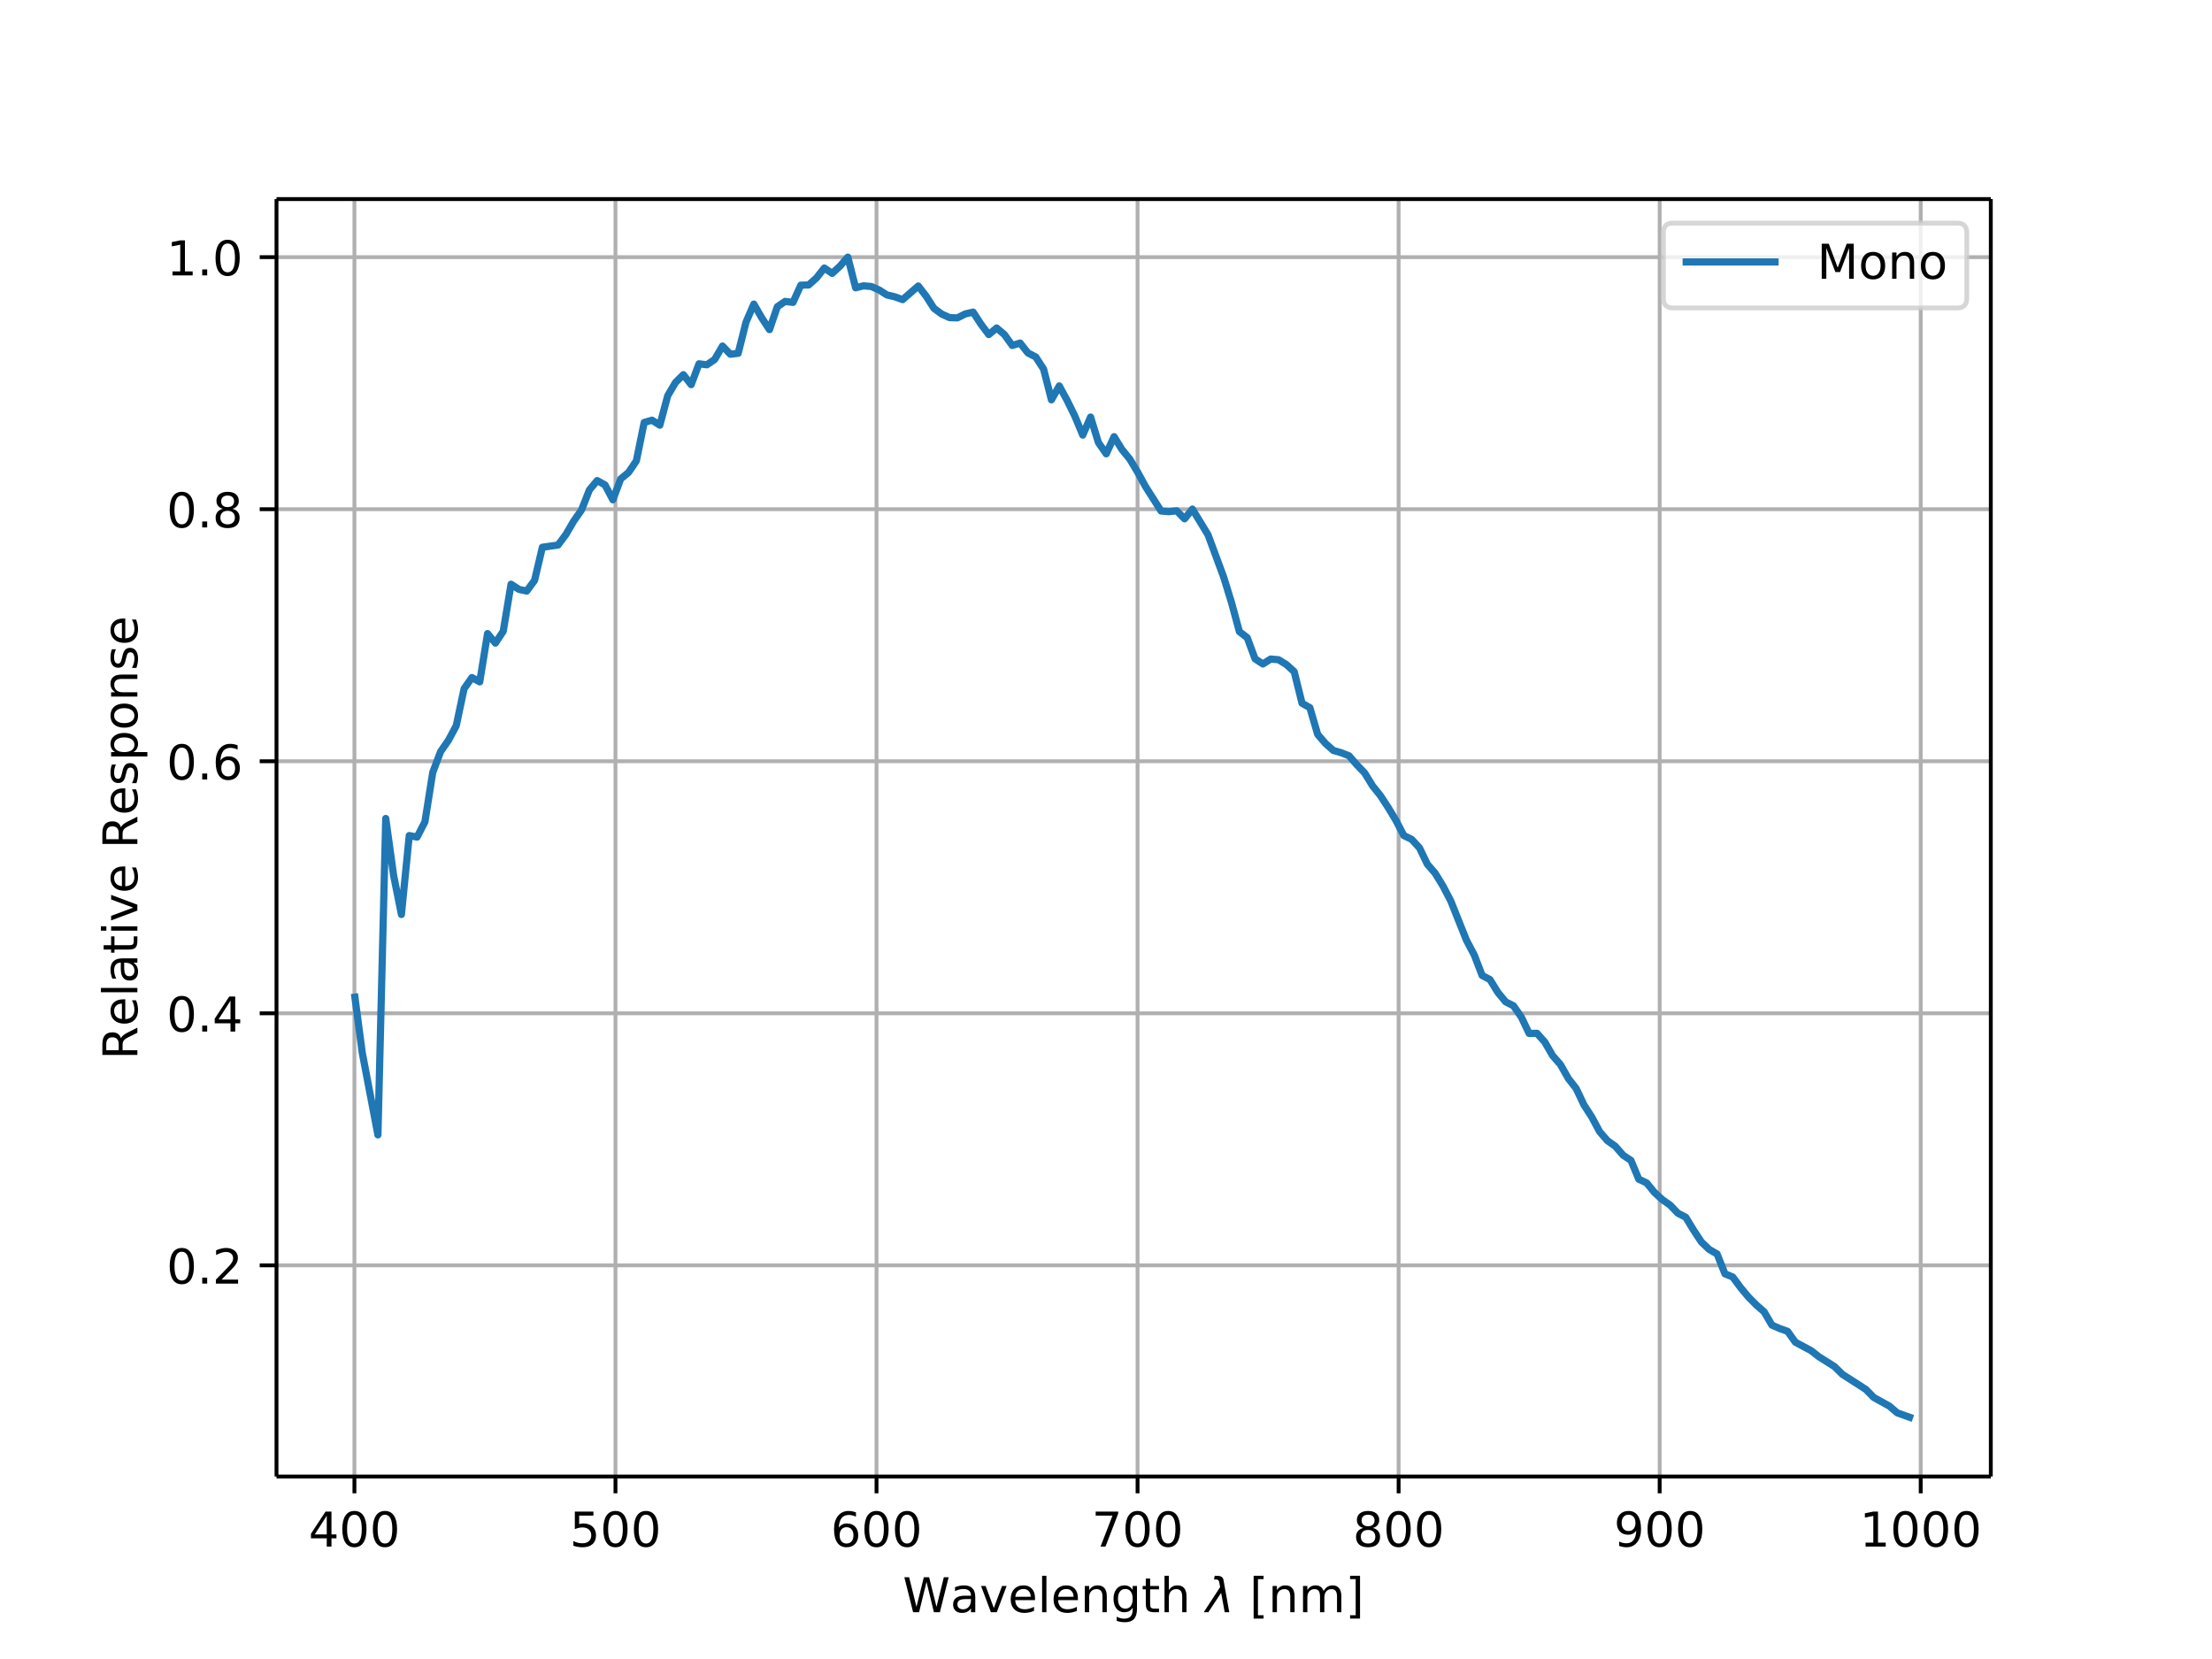 <svg style="background-color:#fff" height="460.8" viewBox="0 0 460.8 345.6" width="614.4" xmlns="http://www.w3.org/2000/svg" xmlns:xlink="http://www.w3.org/1999/xlink"><defs><style>*{stroke-linecap:butt;stroke-linejoin:round}</style></defs><g id="figure_1"><path d="M0 345.6h460.8V0H0z" fill="#fff" id="patch_1"/><g id="axes_1"><path d="M57.6 307.584h357.12V41.472H57.6z" fill="#fff" id="patch_2"/><g id="matplotlib.axis_1"><g id="xtick_1"><path clip-path="url(#pa550feaca0)" d="M73.833 307.584V41.472" fill="none" stroke="#b0b0b0" stroke-linecap="square" stroke-width=".8" id="line2d_1"/><g id="line2d_2"><defs><path d="M0 0v3.5" id="mcf643e137b" stroke="#000" stroke-width=".8"/></defs><use x="73.833" xlink:href="#mcf643e137b" y="307.584" stroke="#000" stroke-width=".8"/></g><g id="text_1"><defs><path d="M37.797 64.313L12.89 25.39h24.906zm-2.594 8.593H47.61V25.391h10.407v-8.203H47.609V0h-9.812v17.188H4.89v9.515z" id="DejaVuSans-52"/><path d="M31.781 66.406q-7.61 0-11.453-7.5Q16.5 51.422 16.5 36.375q0-14.984 3.828-22.484 3.844-7.5 11.453-7.5 7.672 0 11.5 7.5 3.844 7.5 3.844 22.484 0 15.047-3.844 22.531-3.828 7.5-11.5 7.5zm0 7.813q12.266 0 18.735-9.703 6.468-9.688 6.468-28.141 0-18.406-6.468-28.11-6.47-9.687-18.735-9.687-12.25 0-18.718 9.688-6.47 9.703-6.47 28.109 0 18.453 6.47 28.14Q19.53 74.22 31.78 74.22z" id="DejaVuSans-48"/></defs><g transform="matrix(.1 0 0 -.1 64.289 322.182)"><use xlink:href="#DejaVuSans-52"/><use x="63.623" xlink:href="#DejaVuSans-48"/><use x="127.246" xlink:href="#DejaVuSans-48"/></g></g></g><g id="xtick_2"><path clip-path="url(#pa550feaca0)" d="M128.214 307.584V41.472" fill="none" stroke="#b0b0b0" stroke-linecap="square" stroke-width=".8" id="line2d_3"/><use x="128.214" xlink:href="#mcf643e137b" y="307.584" stroke="#000" stroke-width=".8" id="line2d_4"/><g id="text_2"><defs><path d="M10.797 72.906h38.719v-8.312H19.828v-17.86q2.14.735 4.281 1.094 2.157.36 4.313.36 12.203 0 19.328-6.688 7.14-6.688 7.14-18.11 0-11.765-7.328-18.296-7.328-6.516-20.656-6.516-4.593 0-9.36.781-4.75.782-9.827 2.344v9.922q4.39-2.39 9.078-3.563 4.687-1.171 9.906-1.171 8.453 0 13.375 4.437 4.938 4.438 4.938 12.063 0 7.609-4.938 12.047-4.922 4.453-13.375 4.453-3.953 0-7.89-.875-3.922-.875-8.016-2.735z" id="DejaVuSans-53"/></defs><g transform="matrix(.1 0 0 -.1 118.67 322.182)"><use xlink:href="#DejaVuSans-53"/><use x="63.623" xlink:href="#DejaVuSans-48"/><use x="127.246" xlink:href="#DejaVuSans-48"/></g></g></g><g id="xtick_3"><path clip-path="url(#pa550feaca0)" d="M182.595 307.584V41.472" fill="none" stroke="#b0b0b0" stroke-linecap="square" stroke-width=".8" id="line2d_5"/><use x="182.595" xlink:href="#mcf643e137b" y="307.584" stroke="#000" stroke-width=".8" id="line2d_6"/><g id="text_3"><defs><path d="M33.016 40.375q-6.641 0-10.532-4.547-3.875-4.531-3.875-12.437 0-7.86 3.875-12.438 3.891-4.562 10.532-4.562 6.64 0 10.515 4.562 3.875 4.578 3.875 12.438 0 7.906-3.875 12.437-3.875 4.547-10.515 4.547zm19.578 30.922v-8.984q-3.719 1.75-7.5 2.671-3.782.938-7.5.938-9.766 0-14.922-6.594-5.14-6.594-5.875-19.922 2.875 4.25 7.219 6.516 4.359 2.266 9.578 2.266 10.984 0 17.36-6.672 6.374-6.657 6.374-18.125 0-11.235-6.64-18.032-6.641-6.78-17.672-6.78-12.657 0-19.344 9.687-6.688 9.703-6.688 28.109 0 17.281 8.204 27.563 8.203 10.28 22.015 10.28 3.719 0 7.5-.734t7.89-2.187z" id="DejaVuSans-54"/></defs><g transform="matrix(.1 0 0 -.1 173.051 322.182)"><use xlink:href="#DejaVuSans-54"/><use x="63.623" xlink:href="#DejaVuSans-48"/><use x="127.246" xlink:href="#DejaVuSans-48"/></g></g></g><g id="xtick_4"><path clip-path="url(#pa550feaca0)" d="M236.976 307.584V41.472" fill="none" stroke="#b0b0b0" stroke-linecap="square" stroke-width=".8" id="line2d_7"/><use x="236.976" xlink:href="#mcf643e137b" y="307.584" stroke="#000" stroke-width=".8" id="line2d_8"/><g id="text_4"><defs><path d="M8.203 72.906h46.875v-4.203L28.61 0H18.312L43.22 64.594H8.203z" id="DejaVuSans-55"/></defs><g transform="matrix(.1 0 0 -.1 227.432 322.182)"><use xlink:href="#DejaVuSans-55"/><use x="63.623" xlink:href="#DejaVuSans-48"/><use x="127.246" xlink:href="#DejaVuSans-48"/></g></g></g><g id="xtick_5"><path clip-path="url(#pa550feaca0)" d="M291.357 307.584V41.472" fill="none" stroke="#b0b0b0" stroke-linecap="square" stroke-width=".8" id="line2d_9"/><use x="291.357" xlink:href="#mcf643e137b" y="307.584" stroke="#000" stroke-width=".8" id="line2d_10"/><g id="text_5"><defs><path d="M31.781 34.625q-7.031 0-11.062-3.766-4.016-3.765-4.016-10.343 0-6.594 4.016-10.36Q24.75 6.391 31.78 6.391q7.032 0 11.078 3.78 4.063 3.798 4.063 10.345 0 6.578-4.031 10.343-4.016 3.766-11.11 3.766zm-9.86 4.188q-6.343 1.562-9.89 5.906Q8.5 49.079 8.5 55.329q0 8.733 6.219 13.812 6.234 5.078 17.062 5.078 10.89 0 17.094-5.078 6.203-5.079 6.203-13.813 0-6.25-3.547-10.61-3.531-4.343-9.828-5.906 7.125-1.656 11.094-6.5 3.984-4.828 3.984-11.796 0-10.61-6.468-16.282-6.47-5.656-18.532-5.656-12.047 0-18.531 5.656-6.469 5.672-6.469 16.282 0 6.968 4 11.797 4.016 4.843 11.14 6.5zM18.314 54.39q0-5.657 3.53-8.828 3.548-3.172 9.938-3.172 6.36 0 9.938 3.172 3.593 3.171 3.593 8.828 0 5.672-3.593 8.843-3.578 3.172-9.938 3.172-6.39 0-9.937-3.172-3.532-3.172-3.532-8.843z" id="DejaVuSans-56"/></defs><g transform="matrix(.1 0 0 -.1 281.813 322.182)"><use xlink:href="#DejaVuSans-56"/><use x="63.623" xlink:href="#DejaVuSans-48"/><use x="127.246" xlink:href="#DejaVuSans-48"/></g></g></g><g id="xtick_6"><path clip-path="url(#pa550feaca0)" d="M345.738 307.584V41.472" fill="none" stroke="#b0b0b0" stroke-linecap="square" stroke-width=".8" id="line2d_11"/><use x="345.738" xlink:href="#mcf643e137b" y="307.584" stroke="#000" stroke-width=".8" id="line2d_12"/><g id="text_6"><defs><path d="M10.984 1.516V10.5q3.72-1.766 7.516-2.688 3.813-.921 7.484-.921 9.766 0 14.907 6.562 5.156 6.563 5.89 19.953-2.828-4.203-7.187-6.453-4.344-2.25-9.61-2.25-10.937 0-17.312 6.61-6.375 6.625-6.375 18.109 0 11.219 6.64 18 6.641 6.797 17.672 6.797 12.657 0 19.313-9.703 6.672-9.688 6.672-28.141 0-17.234-8.188-27.516Q40.234-1.42 26.422-1.42q-3.719 0-7.531.734-3.797.734-7.907 2.203zM30.61 32.422q6.641 0 10.516 4.531 3.89 4.547 3.89 12.469 0 7.86-3.89 12.422-3.875 4.562-10.516 4.562-6.64 0-10.515-4.562-3.875-4.563-3.875-12.422 0-7.922 3.875-12.469 3.875-4.531 10.515-4.531z" id="DejaVuSans-57"/></defs><g transform="matrix(.1 0 0 -.1 336.194 322.182)"><use xlink:href="#DejaVuSans-57"/><use x="63.623" xlink:href="#DejaVuSans-48"/><use x="127.246" xlink:href="#DejaVuSans-48"/></g></g></g><g id="xtick_7"><path clip-path="url(#pa550feaca0)" d="M400.119 307.584V41.472" fill="none" stroke="#b0b0b0" stroke-linecap="square" stroke-width=".8" id="line2d_13"/><use x="400.119" xlink:href="#mcf643e137b" y="307.584" stroke="#000" stroke-width=".8" id="line2d_14"/><g id="text_7"><defs><path d="M12.406 8.297h16.11v55.625l-17.532-3.516v8.985l17.438 3.515h9.86V8.296H54.39V0H12.406z" id="DejaVuSans-49"/></defs><g transform="matrix(.1 0 0 -.1 387.394 322.182)"><use xlink:href="#DejaVuSans-49"/><use x="63.623" xlink:href="#DejaVuSans-48"/><use x="127.246" xlink:href="#DejaVuSans-48"/><use x="190.869" xlink:href="#DejaVuSans-48"/></g></g></g><g id="text_8"><defs><path d="M34.281 27.484q-10.89 0-15.093-2.484-4.204-2.484-4.204-8.5 0-4.781 3.157-7.594 3.156-2.797 8.562-2.797 7.485 0 12 5.297 4.516 5.297 4.516 14.078v2zm17.922 3.72V0H43.22v8.297Q40.14 3.328 35.547.953q-4.594-2.375-11.234-2.375-8.391 0-13.36 4.719Q6 8.016 6 15.922q0 9.219 6.172 13.906 6.187 4.688 18.437 4.688h12.61v.89q0 6.203-4.078 9.594-4.078 3.39-11.453 3.39-4.688 0-9.141-1.124-4.438-1.125-8.531-3.375v8.312q4.921 1.906 9.562 2.844 4.64.953 9.031.953 11.875 0 17.735-6.156 5.86-6.14 5.86-18.64z" id="DejaVuSans-97"/><path d="M45.406 27.984q0 9.766-4.031 15.125-4.016 5.375-11.297 5.375-7.219 0-11.25-5.375-4.031-5.359-4.031-15.125 0-9.718 4.031-15.093t11.25-5.375q7.281 0 11.297 5.375 4.031 5.375 4.031 15.093zm8.985-21.203q0-13.953-6.203-20.765Q42-20.797 29.203-20.797q-4.734 0-8.937.703-4.203.703-8.157 2.172v8.735q3.954-2.141 7.813-3.157 3.86-1.031 7.86-1.031 8.843 0 13.234 4.61 4.39 4.609 4.39 13.937v4.453q-2.781-4.844-7.125-7.234Q33.938 0 27.875 0 17.828 0 11.672 7.656q-6.156 7.672-6.156 20.328 0 12.688 6.156 20.344Q17.828 56 27.875 56q6.063 0 10.406-2.39 4.344-2.391 7.125-7.22v8.297h8.985z" id="DejaVuSans-103"/><path d="M2.984 54.688H12.5L29.594 8.797l17.093 45.89h9.516L35.687 0H23.485z" id="DejaVuSans-118"/><path d="M56.203 29.594v-4.39H14.891q.593-9.282 5.593-14.142 5-4.859 13.938-4.859 5.172 0 10.031 1.266 4.86 1.265 9.656 3.812v-8.5Q49.266.734 44.187-.344 39.11-1.422 33.892-1.422q-13.094 0-20.735 7.61-7.64 7.625-7.64 20.625 0 13.421 7.25 21.296Q20.016 56 32.328 56q11.031 0 17.453-7.11 6.422-7.093 6.422-19.296zm-8.984 2.64q-.094 7.36-4.125 11.75-4.032 4.407-10.672 4.407-7.516 0-12.031-4.25-4.516-4.25-5.203-11.97z" id="DejaVuSans-101"/><path d="M9.422 75.984h8.984V0H9.422z" id="DejaVuSans-108"/><path d="M54.89 33.016V0h-8.984v32.719q0 7.765-3.031 11.61-3.031 3.858-9.078 3.858-7.281 0-11.484-4.64-4.204-4.625-4.204-12.64V0H9.08v54.688h9.03v-8.5q3.235 4.937 7.594 7.374Q30.078 56 35.797 56q9.422 0 14.25-5.828 4.844-5.828 4.844-17.156z" id="DejaVuSans-110"/><path d="M3.328 72.906h9.953L28.61 11.281l15.282 61.625h11.093l15.328-61.625 15.282 61.625H95.61L77.297 0H64.89L49.516 63.281 33.984 0H21.578z" id="DejaVuSans-87"/><path d="M18.313 70.219V54.688h18.5v-6.985h-18.5V18.016q0-6.688 1.828-8.594 1.828-1.906 7.453-1.906h9.218V0h-9.218q-10.407 0-14.36 3.875-3.953 3.89-3.953 14.14v29.688H2.687v6.984h6.594V70.22z" id="DejaVuSans-116"/><path d="M54.89 33.016V0h-8.984v32.719q0 7.765-3.031 11.61-3.031 3.858-9.078 3.858-7.281 0-11.484-4.64-4.204-4.625-4.204-12.64V0H9.08v75.984h9.03V46.188q3.235 4.937 7.594 7.374Q30.078 56 35.797 56q9.422 0 14.25-5.828 4.844-5.828 4.844-17.156z" id="DejaVuSans-104"/><path d="M36.719 67.438L48.829 0h-9.517l-7.468 40.438L5.125 0h-9.516l34.125 52.438-1.703 9.671q-1.078 6.157-6.297 6.157h-4.687l1.453 7.718 5.719-.109q10.984-.14 12.5-8.438z" id="DejaVuSans-Oblique-955"/><path d="M8.594 75.984h20.703V69H17.578V-6.203h11.719v-6.984H8.594z" id="DejaVuSans-91"/><path d="M52 44.188q3.375 6.062 8.063 8.937Q64.75 56 71.093 56q8.548 0 13.188-5.984 4.64-5.97 4.64-17V0h-9.03v32.719q0 7.86-2.797 11.656-2.781 3.813-8.485 3.813-6.984 0-11.046-4.641-4.047-4.625-4.047-12.64V0h-9.032v32.719q0 7.906-2.78 11.687-2.782 3.782-8.595 3.782-6.89 0-10.953-4.657-4.047-4.656-4.047-12.625V0H9.08v54.688h9.03v-8.5q3.078 5.03 7.375 7.421Q29.781 56 35.687 56q5.97 0 10.141-3.031Q50 49.953 52 44.187z" id="DejaVuSans-109"/><path d="M30.422 75.984v-89.171H9.719v6.984H21.39V69H9.719v6.984z" id="DejaVuSans-93"/></defs><g transform="matrix(.1 0 0 -.1 188.06 335.862)"><use transform="translate(0 .016)" xlink:href="#DejaVuSans-87"/><use transform="translate(98.877 .016)" xlink:href="#DejaVuSans-97"/><use transform="translate(160.156 .016)" xlink:href="#DejaVuSans-118"/><use transform="translate(219.336 .016)" xlink:href="#DejaVuSans-101"/><use transform="translate(280.86 .016)" xlink:href="#DejaVuSans-108"/><use transform="translate(308.643 .016)" xlink:href="#DejaVuSans-101"/><use transform="translate(370.166 .016)" xlink:href="#DejaVuSans-110"/><use transform="translate(433.545 .016)" xlink:href="#DejaVuSans-103"/><use transform="translate(497.021 .016)" xlink:href="#DejaVuSans-116"/><use transform="translate(536.23 .016)" xlink:href="#DejaVuSans-104"/><use transform="translate(599.61 .016)" xlink:href="#DejaVuSans-32"/><use transform="translate(631.396 .016)" xlink:href="#DejaVuSans-Oblique-955"/><use transform="translate(690.576 .016)" xlink:href="#DejaVuSans-32"/><use transform="translate(722.363 .016)" xlink:href="#DejaVuSans-91"/><use transform="translate(761.377 .016)" xlink:href="#DejaVuSans-110"/><use transform="translate(824.756 .016)" xlink:href="#DejaVuSans-109"/><use transform="translate(922.168 .016)" xlink:href="#DejaVuSans-93"/></g></g></g><g id="matplotlib.axis_2"><g id="ytick_1"><path clip-path="url(#pa550feaca0)" d="M57.6 263.595h357.12" fill="none" stroke="#b0b0b0" stroke-linecap="square" stroke-width=".8" id="line2d_15"/><g id="line2d_16"><defs><path d="M0 0h-3.5" id="md6aa371ce2" stroke="#000" stroke-width=".8"/></defs><use x="57.6" xlink:href="#md6aa371ce2" y="263.595" stroke="#000" stroke-width=".8"/></g><g id="text_9"><defs><path d="M10.688 12.406H21V0H10.687z" id="DejaVuSans-46"/><path d="M19.188 8.297h34.421V0H7.33v8.297q5.609 5.812 15.296 15.594 9.703 9.797 12.188 12.64 4.734 5.313 6.609 9 1.89 3.688 1.89 7.25 0 5.813-4.078 9.469-4.078 3.672-10.625 3.672-4.64 0-9.797-1.61-5.14-1.609-11-4.89v9.969Q13.767 71.78 18.938 73q5.188 1.219 9.485 1.219 11.328 0 18.062-5.672 6.735-5.656 6.735-15.125 0-4.5-1.688-8.531-1.672-4.016-6.125-9.485-1.218-1.422-7.765-8.187-6.532-6.766-18.453-18.922z" id="DejaVuSans-50"/></defs><g transform="matrix(.1 0 0 -.1 34.697 267.395)"><use xlink:href="#DejaVuSans-48"/><use x="63.623" xlink:href="#DejaVuSans-46"/><use x="95.41" xlink:href="#DejaVuSans-50"/></g></g></g><g id="ytick_2"><path clip-path="url(#pa550feaca0)" d="M57.6 211.089h357.12" fill="none" stroke="#b0b0b0" stroke-linecap="square" stroke-width=".8" id="line2d_17"/><use x="57.6" xlink:href="#md6aa371ce2" y="211.089" stroke="#000" stroke-width=".8" id="line2d_18"/><g transform="matrix(.1 0 0 -.1 34.697 214.888)" id="text_10"><use xlink:href="#DejaVuSans-48"/><use x="63.623" xlink:href="#DejaVuSans-46"/><use x="95.41" xlink:href="#DejaVuSans-52"/></g></g><g id="ytick_3"><path clip-path="url(#pa550feaca0)" d="M57.6 158.582h357.12" fill="none" stroke="#b0b0b0" stroke-linecap="square" stroke-width=".8" id="line2d_19"/><use x="57.6" xlink:href="#md6aa371ce2" y="158.582" stroke="#000" stroke-width=".8" id="line2d_20"/><g transform="matrix(.1 0 0 -.1 34.697 162.38)" id="text_11"><use xlink:href="#DejaVuSans-48"/><use x="63.623" xlink:href="#DejaVuSans-46"/><use x="95.41" xlink:href="#DejaVuSans-54"/></g></g><g id="ytick_4"><path clip-path="url(#pa550feaca0)" d="M57.6 106.075h357.12" fill="none" stroke="#b0b0b0" stroke-linecap="square" stroke-width=".8" id="line2d_21"/><use x="57.6" xlink:href="#md6aa371ce2" y="106.075" stroke="#000" stroke-width=".8" id="line2d_22"/><g transform="matrix(.1 0 0 -.1 34.697 109.874)" id="text_12"><use xlink:href="#DejaVuSans-48"/><use x="63.623" xlink:href="#DejaVuSans-46"/><use x="95.41" xlink:href="#DejaVuSans-56"/></g></g><g id="ytick_5"><path clip-path="url(#pa550feaca0)" d="M57.6 53.568h357.12" fill="none" stroke="#b0b0b0" stroke-linecap="square" stroke-width=".8" id="line2d_23"/><use x="57.6" xlink:href="#md6aa371ce2" y="53.568" stroke="#000" stroke-width=".8" id="line2d_24"/><g transform="matrix(.1 0 0 -.1 34.697 57.367)" id="text_13"><use xlink:href="#DejaVuSans-49"/><use x="63.623" xlink:href="#DejaVuSans-46"/><use x="95.41" xlink:href="#DejaVuSans-48"/></g></g><g id="text_14"><defs><path d="M44.39 34.188q3.172-1.079 6.172-4.594 3-3.516 6.032-9.672L66.609 0H56l-9.313 18.703q-3.624 7.328-7.015 9.719-3.39 2.39-9.25 2.39h-10.75V0h-9.86v72.906h22.266q12.5 0 18.656-5.234 6.157-5.219 6.157-15.766 0-6.89-3.203-11.437-3.204-4.532-9.297-6.282zM19.673 64.797V38.922h12.406q7.125 0 10.766 3.297 3.64 3.297 3.64 9.687 0 6.39-3.64 9.64-3.64 3.25-10.766 3.25z" id="DejaVuSans-82"/><path d="M9.422 54.688h8.984V0H9.422zm0 21.296h8.984v-11.39H9.422z" id="DejaVuSans-105"/><path d="M44.281 53.078v-8.5q-3.797 1.953-7.906 2.922-4.094.984-8.5.984-6.688 0-10.031-2.047-3.344-2.046-3.344-6.156 0-3.125 2.39-4.906 2.391-1.781 9.626-3.39l3.078-.688q9.562-2.047 13.593-5.781 4.032-3.735 4.032-10.422 0-7.625-6.032-12.078-6.03-4.438-16.578-4.438-4.39 0-9.156.86Q10.688.296 5.422 2v9.281q4.984-2.594 9.812-3.89 4.829-1.282 9.579-1.282 6.343 0 9.75 2.172 3.421 2.172 3.421 6.125 0 3.656-2.468 5.61-2.453 1.953-10.813 3.765l-3.125.735q-8.344 1.75-12.062 5.39-3.704 3.64-3.704 9.985 0 7.718 5.47 11.906Q16.75 56 26.811 56q4.97 0 9.36-.734 4.406-.72 8.11-2.188z" id="DejaVuSans-115"/><path d="M18.11 8.203v-29H9.077v75.484h9.031v-8.296q2.844 4.875 7.157 7.234Q29.594 56 35.594 56q9.968 0 16.187-7.906 6.235-7.907 6.235-20.797T51.78 6.484q-6.218-7.906-16.187-7.906-6 0-10.328 2.375-4.313 2.375-7.157 7.25zm30.578 19.094q0 9.906-4.079 15.547-4.078 5.64-11.203 5.64-7.14 0-11.218-5.64-4.079-5.64-4.079-15.547 0-9.906 4.078-15.547 4.079-5.64 11.22-5.64 7.124 0 11.202 5.64t4.078 15.547z" id="DejaVuSans-112"/><path d="M30.61 48.39q-7.22 0-11.422-5.64-4.204-5.64-4.204-15.453 0-9.813 4.172-15.453 4.188-5.64 11.453-5.64 7.188 0 11.375 5.655 4.203 5.672 4.203 15.438 0 9.719-4.203 15.406-4.187 5.688-11.375 5.688zm0 7.61q11.718 0 18.406-7.625 6.703-7.61 6.703-21.078 0-13.422-6.703-21.078-6.688-7.64-18.407-7.64-11.765 0-18.437 7.64-6.656 7.656-6.656 21.078 0 13.469 6.656 21.078Q18.844 56 30.609 56z" id="DejaVuSans-111"/></defs><g transform="matrix(0 -.1 -.1 0 28.617 220.739)"><use xlink:href="#DejaVuSans-82"/><use x="69.42" xlink:href="#DejaVuSans-101"/><use x="130.943" xlink:href="#DejaVuSans-108"/><use x="158.727" xlink:href="#DejaVuSans-97"/><use x="220.006" xlink:href="#DejaVuSans-116"/><use x="259.215" xlink:href="#DejaVuSans-105"/><use x="286.998" xlink:href="#DejaVuSans-118"/><use x="346.178" xlink:href="#DejaVuSans-101"/><use x="407.701" xlink:href="#DejaVuSans-32"/><use x="439.488" xlink:href="#DejaVuSans-82"/><use x="508.908" xlink:href="#DejaVuSans-101"/><use x="570.432" xlink:href="#DejaVuSans-115"/><use x="622.531" xlink:href="#DejaVuSans-112"/><use x="686.008" xlink:href="#DejaVuSans-111"/><use x="747.189" xlink:href="#DejaVuSans-110"/><use x="810.568" xlink:href="#DejaVuSans-115"/><use x="862.668" xlink:href="#DejaVuSans-101"/></g></g></g><path clip-path="url(#pa550feaca0)" d="M73.833 206.98l1.631 12.328 3.263 17.114 1.631-65.916 1.632 11.834 1.631 8.161 1.632-16.441 1.631.324 1.632-3.17 1.631-10.298 1.631-4.33 1.632-2.35 1.631-3.044 1.632-7.71 1.631-2.334 1.632.897 1.631-10.058 1.631 1.983 1.632-2.464 1.631-9.802 1.632 1.071 1.631.351 1.632-2.208 1.631-6.916 3.263-.462 1.631-2.184 1.632-2.801 1.631-2.322 1.632-4.158 1.631-1.961 1.631.905 1.632 3.106 1.631-4.354 1.632-1.347 1.631-2.422L134.196 88l1.631-.462 1.631 1.036 1.632-6.123 1.631-2.777 1.632-1.62 1.631 2.078 1.632-4.344 1.631.21 1.632-1.115 1.63-2.795 1.632 1.703 1.632-.19 1.631-6.482 1.632-3.772 1.631 2.837 1.632 2.483 1.63-4.767 1.632-1.113 1.632.211 1.631-3.593 1.632-.04 1.631-1.459 1.632-2.072 1.631 1.117 1.631-1.504 1.632-1.879 1.631 6.39 1.632-.414 1.631.144 1.632.72 1.631 1.043 1.631.377 1.632.588 3.263-2.836 1.631 2.111 1.632 2.547 1.631 1.194 1.631.742 1.632.042 1.631-.82 1.632-.377 1.631 2.508 1.632 2.17 1.631-1.373 1.631 1.382 1.632 2.265 1.631-.509 1.632 2.063 1.631.837 1.632 2.53 1.631 6.404 1.631-2.897 1.632 2.998 1.631 3.329 1.632 3.915 1.631-3.76 1.632 5.31 1.631 2.35 1.631-3.571 1.632 2.657 1.631 1.998 1.632 2.713 1.631 2.981 3.263 5.135 1.631.136 1.632-.178 1.631 1.668 1.632-2.025 3.263 5.368 3.262 8.828 1.632 5.31 1.631 6.02 1.632 1.254 1.631 4.407 1.632 1.078 1.631-1.034 1.631.151 1.632.995 1.631 1.49 1.632 6.579 1.631.918 1.632 5.585 1.631 1.88 1.631 1.452 1.632.471 1.631.636 1.632 1.879 1.631 1.704 1.632 2.664 1.631 2.03 1.631 2.502 1.632 2.708 1.631 3.132 1.632.793 1.631 1.778 1.632 3.395 1.631 1.885 1.631 2.666 1.632 3.135 3.263 8.173 1.631 3.089 1.632 4.235 1.631.858 1.631 2.655 1.632 1.978 1.631.825 1.632 2.347 1.631 3.412 1.632-.032 1.631 1.831 1.631 2.823 1.632 1.865 1.631 2.889 1.632 2.086 1.631 3.427 1.632 2.529 1.631 3.04 1.632 1.887 1.63 1.156 1.632 1.863 1.632 1.088 1.631 3.913 1.632.767 1.631 1.987 1.632 1.497 1.63 1.145 1.632 1.696 1.632.839 1.631 2.687 1.632 2.468 1.631 1.557 1.632.934 1.631 4.133 1.631.67 1.632 2.2 1.631 1.958 1.632 1.648 1.631 1.425 1.632 2.787 1.631.71 1.631.583 1.632 2.274 3.263 1.743 1.631 1.279 3.263 2.057 1.631 1.61 3.263 2.087 1.632 1.062 1.631 1.658 3.263 1.81 1.631 1.4 3.263 1.166h0" fill="none" stroke="#1f77b4" stroke-linecap="square" stroke-width="1.5" id="line2d_25"/><path d="M57.6 307.584V41.472" fill="none" stroke="#000" stroke-linecap="square" stroke-width=".8" id="patch_3"/><path d="M414.72 307.584V41.472" fill="none" stroke="#000" stroke-linecap="square" stroke-width=".8" id="patch_4"/><path d="M57.6 307.584h357.12" fill="none" stroke="#000" stroke-linecap="square" stroke-width=".8" id="patch_5"/><path d="M57.6 41.472h357.12" fill="none" stroke="#000" stroke-linecap="square" stroke-width=".8" id="patch_6"/><g id="legend_1"><path d="M348.517 64.15h59.203q2 0 2-2V48.472q0-2-2-2h-59.203q-2 0-2 2V62.15q0 2 2 2z" fill="#fff" opacity=".8" stroke="#ccc" id="patch_7"/><path d="M350.517 54.57h20" fill="none" stroke="#1f77b4" stroke-linecap="square" stroke-width="1.5" id="line2d_26"/><g id="text_15"><defs><path d="M9.813 72.906h14.703l18.593-49.61 18.703 49.61h14.704V0H66.89v64.016l-18.797-50h-9.907l-18.796 50V0H9.813z" id="DejaVuSans-77"/></defs><g transform="matrix(.1 0 0 -.1 378.517 58.07)"><use xlink:href="#DejaVuSans-77"/><use x="86.279" xlink:href="#DejaVuSans-111"/><use x="147.461" xlink:href="#DejaVuSans-110"/><use x="210.84" xlink:href="#DejaVuSans-111"/></g></g></g></g></g><defs><clipPath id="pa550feaca0"><path d="M57.6 41.472h357.12v266.112H57.6z"/></clipPath></defs></svg>